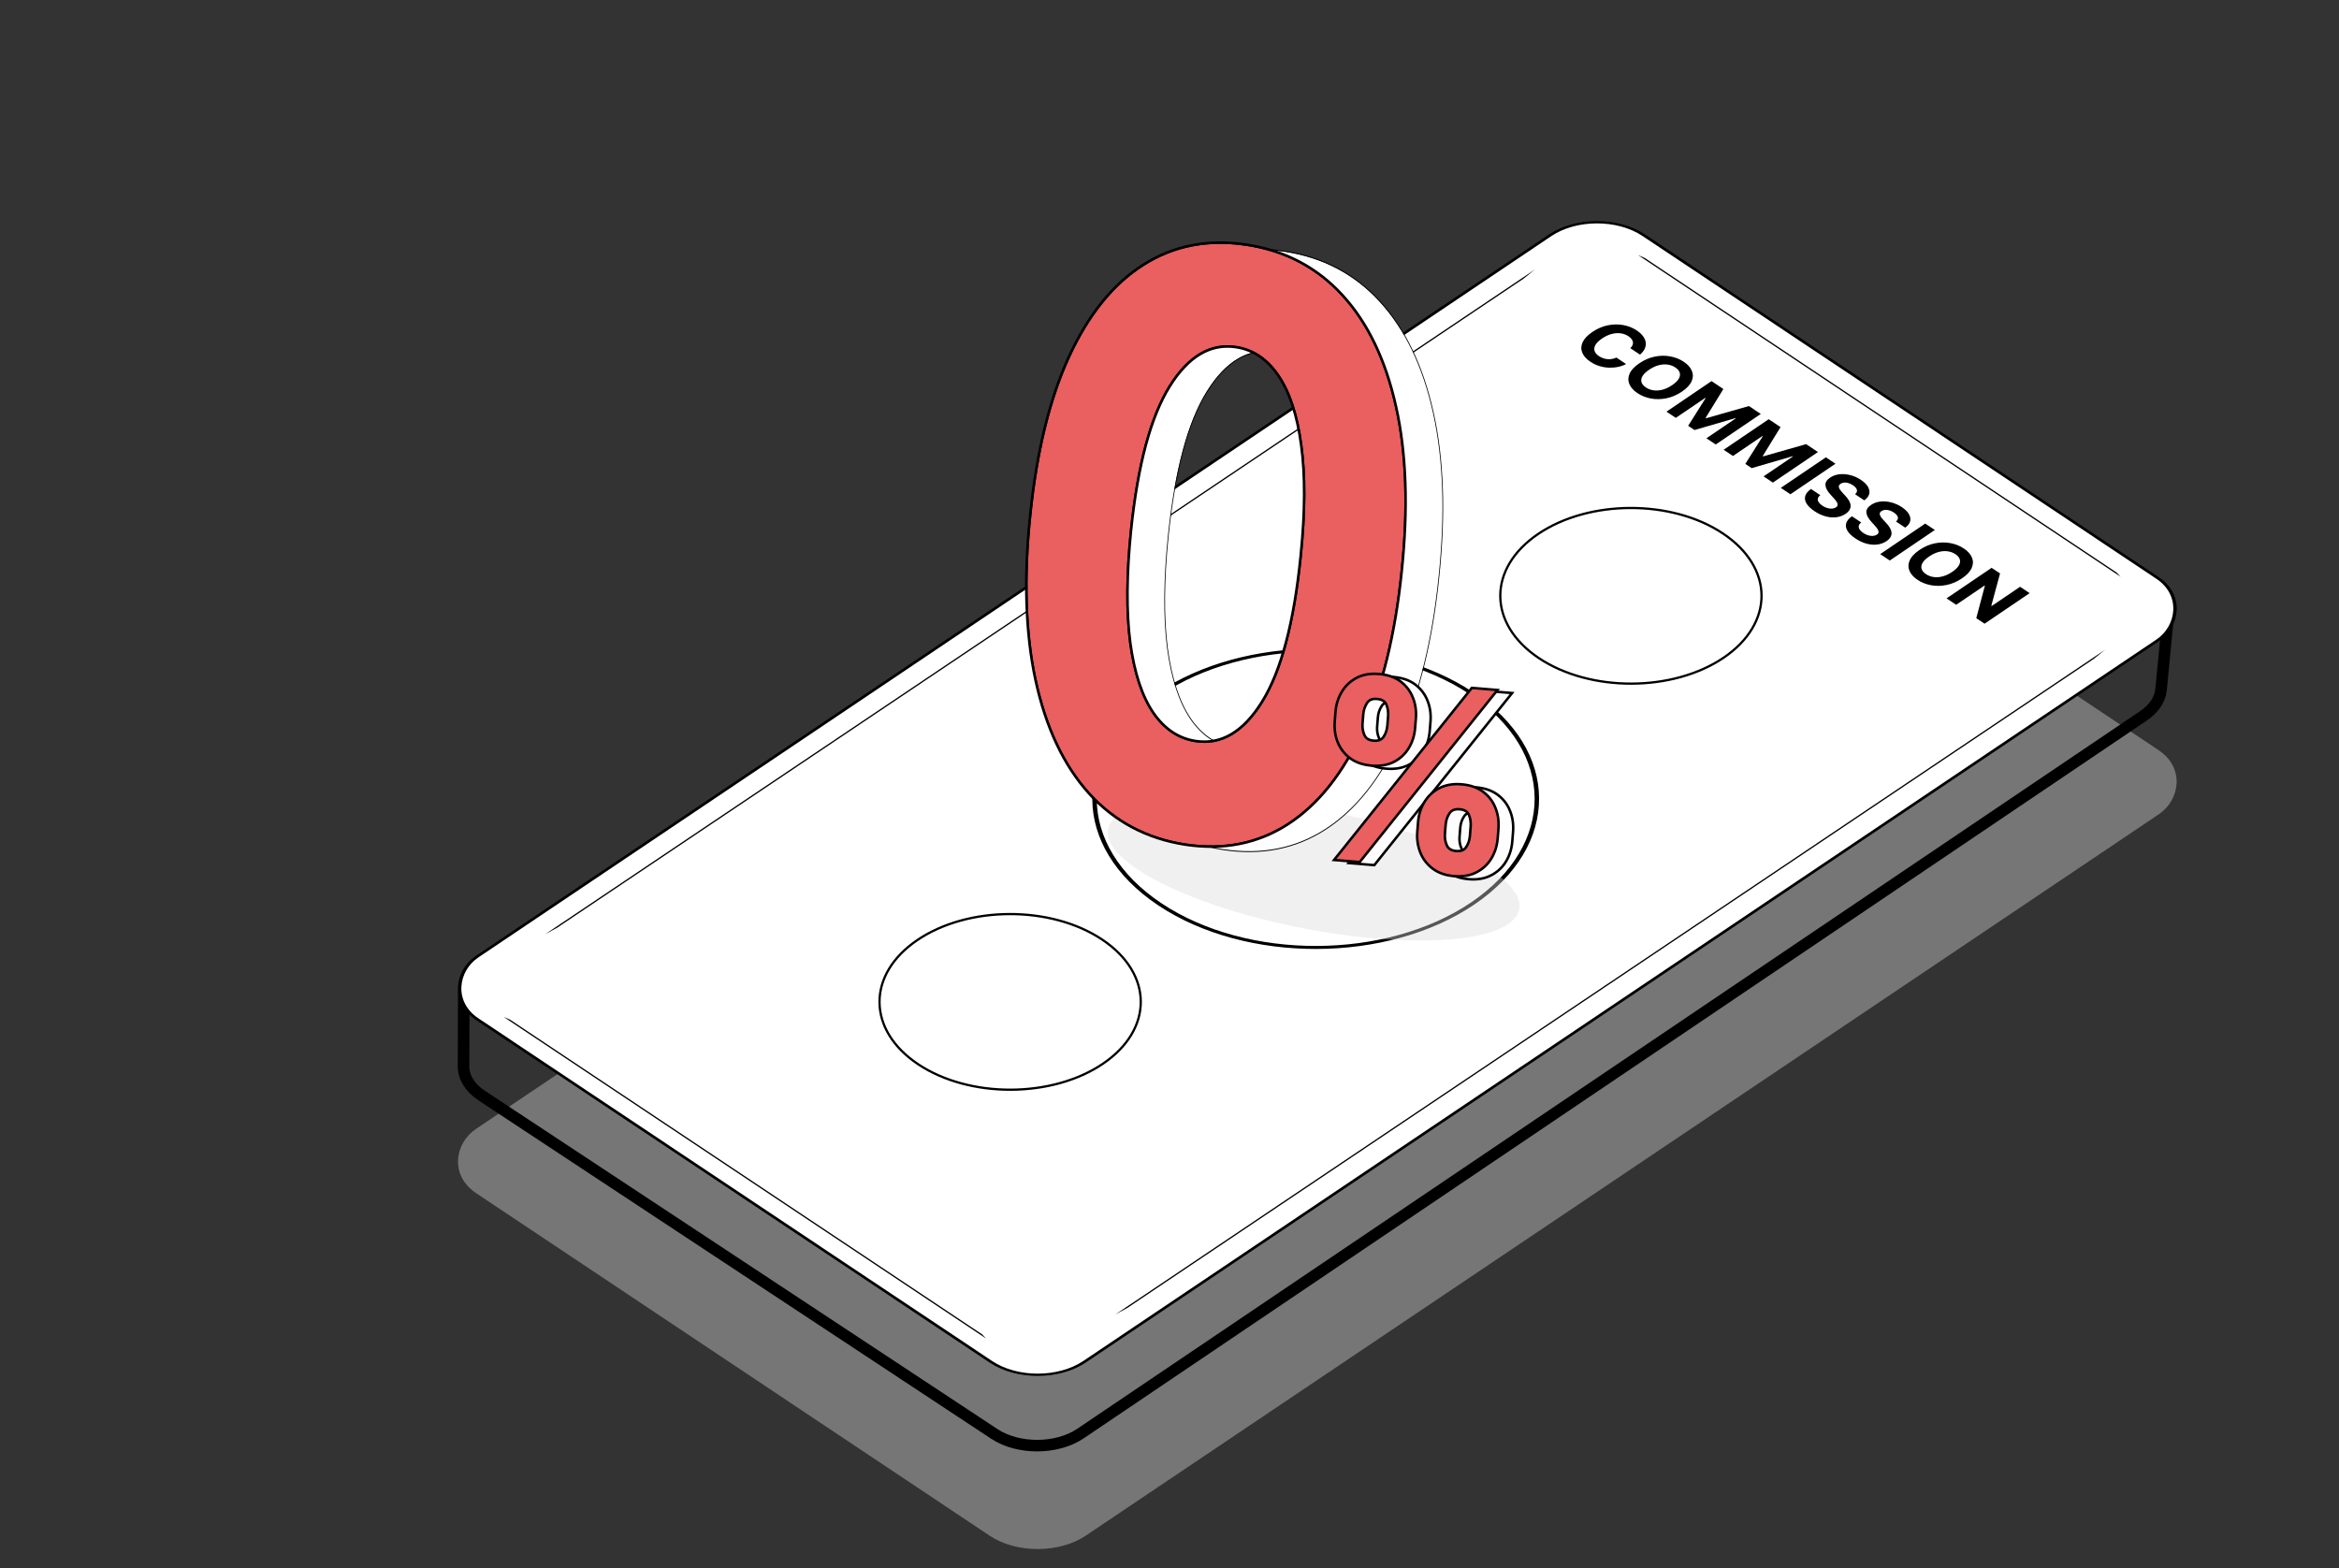 <svg width="349" height="234" viewBox="0 0 349 234" fill="none" xmlns="http://www.w3.org/2000/svg">
<rect x="0" y="0" width="349" height="234" fill="#333333" stroke="none"/>
<rect width="109.355" height="210.1" rx="8.611" transform="matrix(0.832 0.555 -0.83 0.558 238.258 56.02)" fill="#D9D9D9" fill-opacity="0.4"/>
<path d="M231.612 45.859C234.95 43.804 240.036 43.702 243.544 45.62L320.124 87.494C322.397 88.737 323.633 90.638 323.444 92.6L322.449 102.909C322.307 104.379 321.375 105.765 319.825 106.812L161.224 213.904C157.686 216.293 151.93 216.318 148.357 213.959L71.873 163.476C70.136 162.33 69.161 160.765 69.165 159.131L69.195 148.537C69.2 146.835 70.268 145.211 72.141 144.057L231.612 45.859Z" stroke="black" stroke-width="1.722"/>
<rect x="0" y="0.239" width="108.925" height="209.67" rx="8.395" transform="matrix(0.832 0.555 -0.83 0.558 238.457 30.293)" fill="white" stroke="black" stroke-width="0.431"/>
<path d="M244.704 52.917L243.254 51.95C243.414 51.807 243.525 51.658 243.587 51.506C243.652 51.352 243.672 51.198 243.647 51.043C243.622 50.888 243.553 50.736 243.44 50.587C243.329 50.44 243.176 50.301 242.982 50.172C242.631 49.938 242.239 49.793 241.806 49.736C241.375 49.678 240.924 49.713 240.452 49.84C239.983 49.965 239.515 50.186 239.049 50.502C238.57 50.827 238.239 51.147 238.057 51.464C237.876 51.782 237.833 52.084 237.927 52.371C238.022 52.657 238.24 52.914 238.582 53.142C238.774 53.27 238.977 53.372 239.19 53.446C239.406 53.523 239.626 53.571 239.85 53.591C240.077 53.609 240.302 53.599 240.526 53.56C240.752 53.523 240.971 53.454 241.184 53.354L242.627 54.325C242.281 54.51 241.89 54.649 241.453 54.743C241.021 54.837 240.566 54.877 240.089 54.862C239.617 54.847 239.142 54.769 238.664 54.627C238.191 54.485 237.737 54.269 237.302 53.979C236.697 53.576 236.292 53.124 236.087 52.622C235.884 52.122 235.901 51.605 236.139 51.073C236.38 50.542 236.865 50.029 237.596 49.533C238.329 49.036 239.091 48.706 239.884 48.543C240.676 48.38 241.445 48.365 242.19 48.501C242.938 48.635 243.61 48.9 244.206 49.297C244.599 49.559 244.908 49.839 245.134 50.137C245.363 50.436 245.502 50.744 245.552 51.06C245.605 51.374 245.562 51.688 245.423 52.002C245.287 52.317 245.047 52.622 244.704 52.917ZM250.954 58.438C250.221 58.935 249.458 59.265 248.663 59.426C247.871 59.59 247.099 59.603 246.346 59.466C245.598 59.329 244.925 59.062 244.327 58.663C243.725 58.261 243.32 57.809 243.112 57.306C242.905 56.803 242.919 56.284 243.155 55.75C243.391 55.216 243.875 54.701 244.605 54.206C245.338 53.709 246.101 53.379 246.893 53.215C247.685 53.052 248.455 53.039 249.203 53.176C249.953 53.311 250.629 53.58 251.232 53.981C251.83 54.38 252.233 54.831 252.44 55.334C252.652 55.837 252.64 56.356 252.404 56.89C252.17 57.425 251.687 57.941 250.954 58.438ZM249.501 57.469C249.976 57.148 250.304 56.828 250.487 56.512C250.671 56.197 250.719 55.896 250.629 55.609C250.539 55.323 250.321 55.064 249.975 54.833C249.628 54.602 249.242 54.458 248.815 54.4C248.389 54.342 247.941 54.376 247.471 54.501C247.004 54.628 246.533 54.853 246.058 55.175C245.584 55.496 245.254 55.815 245.069 56.13C244.887 56.447 244.84 56.748 244.93 57.035C245.02 57.321 245.238 57.58 245.584 57.811C245.931 58.042 246.317 58.186 246.744 58.244C247.171 58.302 247.617 58.267 248.085 58.141C248.554 58.015 249.026 57.791 249.501 57.469ZM255.376 56.867L257.144 58.046L254.495 62.352L254.575 62.405L260.957 60.588L262.724 61.767L256.004 66.324L254.614 65.397L258.988 62.431L258.932 62.393L252.836 64.167L251.889 63.536L254.493 59.412L254.436 59.374L250.046 62.352L248.655 61.425L255.376 56.867ZM263.905 62.554L265.673 63.732L263.024 68.038L263.104 68.091L269.486 66.274L271.254 67.453L264.533 72.01L263.143 71.083L267.517 68.117L267.461 68.079L261.365 69.854L260.418 69.222L263.022 65.098L262.966 65.06L258.575 68.038L257.185 67.111L263.905 62.554ZM273.868 69.195L267.147 73.753L265.714 72.797L272.435 68.24L273.868 69.195ZM276.792 73.744C277.03 73.547 277.122 73.332 277.068 73.098C277.013 72.865 276.814 72.634 276.47 72.404C276.236 72.248 276.006 72.139 275.779 72.076C275.555 72.011 275.342 71.989 275.143 72.009C274.945 72.03 274.774 72.09 274.63 72.188C274.505 72.266 274.425 72.354 274.391 72.452C274.358 72.551 274.359 72.656 274.393 72.767C274.429 72.876 274.487 72.99 274.57 73.11C274.654 73.228 274.753 73.347 274.868 73.468L275.333 73.972C275.563 74.213 275.747 74.454 275.885 74.693C276.023 74.932 276.102 75.165 276.123 75.394C276.145 75.623 276.097 75.844 275.979 76.057C275.864 76.272 275.668 76.475 275.39 76.666C274.977 76.944 274.514 77.115 274.003 77.18C273.495 77.245 272.962 77.203 272.403 77.053C271.849 76.904 271.295 76.646 270.744 76.278C270.196 75.913 269.803 75.539 269.563 75.156C269.326 74.774 269.256 74.397 269.355 74.024C269.458 73.651 269.746 73.297 270.218 72.962L271.605 73.887C271.395 74.05 271.272 74.221 271.236 74.4C271.204 74.579 271.247 74.759 271.365 74.94C271.487 75.122 271.671 75.295 271.918 75.459C272.161 75.621 272.407 75.738 272.656 75.81C272.907 75.883 273.144 75.91 273.368 75.892C273.592 75.874 273.785 75.809 273.947 75.7C274.098 75.597 274.179 75.481 274.192 75.351C274.206 75.222 274.164 75.076 274.064 74.913C273.966 74.751 273.823 74.567 273.635 74.362L273.081 73.745C272.647 73.271 272.411 72.824 272.373 72.404C272.335 71.985 272.566 71.608 273.065 71.272C273.469 70.995 273.934 70.827 274.459 70.768C274.986 70.71 275.529 70.753 276.088 70.896C276.647 71.039 277.174 71.276 277.668 71.605C278.171 71.941 278.525 72.291 278.729 72.657C278.936 73.024 278.992 73.381 278.898 73.727C278.803 74.073 278.559 74.384 278.165 74.66L276.792 73.744ZM282.9 77.816C283.138 77.619 283.23 77.403 283.176 77.17C283.121 76.937 282.922 76.706 282.578 76.476C282.344 76.32 282.114 76.211 281.887 76.148C281.662 76.084 281.45 76.061 281.25 76.081C281.053 76.102 280.882 76.162 280.737 76.26C280.613 76.338 280.533 76.426 280.499 76.524C280.466 76.623 280.467 76.728 280.501 76.839C280.536 76.948 280.595 77.062 280.678 77.182C280.762 77.3 280.861 77.419 280.976 77.54L281.441 78.044C281.671 78.285 281.855 78.526 281.993 78.765C282.131 79.004 282.21 79.237 282.231 79.466C282.253 79.695 282.205 79.916 282.087 80.129C281.972 80.344 281.776 80.547 281.498 80.738C281.085 81.016 280.622 81.187 280.111 81.252C279.603 81.317 279.07 81.275 278.511 81.126C277.957 80.976 277.403 80.718 276.852 80.35C276.304 79.985 275.911 79.611 275.671 79.228C275.434 78.846 275.364 78.469 275.463 78.096C275.566 77.723 275.854 77.37 276.326 77.034L277.713 77.959C277.503 78.122 277.38 78.293 277.344 78.472C277.312 78.651 277.355 78.831 277.473 79.012C277.595 79.194 277.779 79.367 278.026 79.531C278.269 79.693 278.515 79.81 278.764 79.882C279.015 79.955 279.252 79.982 279.476 79.964C279.7 79.945 279.893 79.881 280.055 79.772C280.206 79.669 280.287 79.553 280.3 79.423C280.314 79.294 280.272 79.148 280.172 78.985C280.074 78.822 279.931 78.639 279.743 78.434L279.189 77.817C278.755 77.343 278.519 76.896 278.481 76.477C278.443 76.057 278.674 75.68 279.173 75.344C279.577 75.067 280.042 74.899 280.567 74.84C281.094 74.782 281.637 74.825 282.196 74.968C282.755 75.111 283.281 75.348 283.776 75.677C284.279 76.013 284.633 76.363 284.837 76.729C285.044 77.096 285.1 77.453 285.006 77.799C284.911 78.145 284.667 78.456 284.273 78.732L282.9 77.816ZM288.696 79.081L281.976 83.638L280.542 82.683L287.263 78.126L288.696 79.081ZM292.745 86.299C292.012 86.796 291.248 87.125 290.454 87.287C289.662 87.45 288.89 87.463 288.137 87.327C287.389 87.19 286.716 86.922 286.118 86.523C285.516 86.122 285.111 85.669 284.903 85.166C284.696 84.663 284.71 84.144 284.946 83.611C285.182 83.076 285.665 82.562 286.396 82.066C287.129 81.569 287.891 81.239 288.684 81.076C289.476 80.913 290.246 80.9 290.994 81.036C291.744 81.172 292.42 81.44 293.023 81.842C293.621 82.24 294.023 82.691 294.231 83.195C294.443 83.698 294.431 84.216 294.195 84.75C293.961 85.286 293.478 85.802 292.745 86.299ZM291.292 85.33C291.766 85.008 292.095 84.689 292.278 84.372C292.462 84.057 292.51 83.756 292.42 83.47C292.33 83.184 292.112 82.925 291.766 82.694C291.419 82.463 291.033 82.319 290.606 82.261C290.179 82.203 289.731 82.237 289.262 82.362C288.795 82.489 288.324 82.713 287.849 83.035C287.374 83.357 287.045 83.675 286.86 83.991C286.677 84.307 286.631 84.609 286.721 84.895C286.811 85.182 287.029 85.44 287.375 85.671C287.722 85.902 288.108 86.047 288.535 86.105C288.961 86.162 289.408 86.128 289.876 86.001C290.345 85.876 290.817 85.652 291.292 85.33ZM302.837 88.508L296.117 93.065L294.879 92.24L296.159 87.406L296.109 87.373L291.88 90.241L290.446 89.285L297.167 84.728L298.425 85.567L297.124 90.383L297.184 90.423L301.41 87.557L302.837 88.508Z" fill="black"/>
<path fill-rule="evenodd" clip-rule="evenodd" d="M81.328 139.41L83.163 138.408L227.324 41.583L229.016 40.215L228.929 40.273L81.413 139.351L81.327 139.409L81.328 139.41Z" fill="black"/>
<path fill-rule="evenodd" clip-rule="evenodd" d="M166.422 196.137L168.256 195.134L312.417 98.31L314.109 96.941L314.023 96.999L166.507 196.077L166.42 196.136L166.422 196.137Z" fill="black"/>
<path fill-rule="evenodd" clip-rule="evenodd" d="M316.571 85.935L316.398 86.051L315.813 85.429L245.415 38.497L244.398 38.051L244.485 38.109L316.314 85.995L316.398 86.051L316.401 86.052L316.574 85.936L316.571 85.935Z" fill="black"/>
<path fill-rule="evenodd" clip-rule="evenodd" d="M147.307 199.615L147.134 199.731L147.135 199.732L147.308 199.616L147.307 199.615ZM147.128 199.727L147.049 199.674L75.219 151.788L75.133 151.73L76.149 152.176L146.542 199.105L147.128 199.727Z" fill="black"/>
<path d="M257.19 98.132C249.611 103.271 237.27 103.306 229.625 98.209C221.98 93.112 221.927 84.815 229.505 79.676C237.084 74.537 249.425 74.502 257.07 79.599C264.715 84.695 264.768 92.993 257.19 98.132Z" fill="white" stroke="black" stroke-width="0.336"/>
<circle r="28.131" transform="matrix(0.833 0.555 -0.826 0.56 196.314 119.196)" fill="white" stroke="black" stroke-width="0.568"/>
<ellipse rx="30.986" ry="9.747" transform="matrix(0.975 0.228 -0.577 0.814 196.007 129.713)" fill="#D9D9D9" fill-opacity="0.4"/>
<path d="M164.565 158.726C156.986 163.865 144.645 163.899 137 158.803C129.355 153.706 129.302 145.409 136.88 140.27C144.459 135.131 156.8 135.096 164.445 140.193C172.09 145.289 172.143 153.587 164.565 158.726Z" fill="white" stroke="black" stroke-width="0.336"/>
<path d="M182.533 126.708C176.809 125.811 172.064 123.284 168.297 119.127C164.552 114.973 161.913 109.379 160.379 102.345C158.867 95.314 158.604 87.093 159.59 77.681C160.551 68.294 162.469 60.461 165.343 54.181C168.24 47.904 171.918 43.355 176.377 40.531C180.861 37.683 185.955 36.691 191.66 37.557C197.364 38.423 202.092 40.904 205.843 45.002C209.615 49.103 212.273 54.629 213.816 61.579C215.361 68.501 215.642 76.654 214.659 86.038C213.692 95.481 211.756 103.383 208.851 109.743C205.968 116.107 202.293 120.743 197.825 123.65C193.357 126.558 188.26 127.577 182.533 126.708ZM184.078 111.619C187.985 112.211 191.357 110.205 194.195 105.598C197.034 100.992 198.95 93.728 199.943 83.805C200.611 77.275 200.635 71.758 200.014 67.253C199.416 62.752 198.263 59.261 196.556 56.783C194.87 54.307 192.729 52.873 190.132 52.479C186.248 51.889 182.889 53.87 180.057 58.42C177.224 62.97 175.296 70.133 174.273 79.909C173.596 86.522 173.552 92.122 174.142 96.708C174.757 101.269 175.917 104.803 177.622 107.309C179.329 109.788 181.481 111.224 184.078 111.619Z" fill="white"/>
<path fill-rule="evenodd" clip-rule="evenodd" d="M182.512 126.844L182.511 126.844C176.769 125.944 172.003 123.408 168.217 119.23L168.217 119.23C164.454 115.056 161.805 109.438 160.266 102.383L160.266 102.382C158.749 95.33 158.487 87.089 159.474 77.665C160.437 68.265 162.358 60.413 165.241 54.113L165.242 54.113C168.147 47.817 171.84 43.246 176.321 40.409C180.827 37.547 185.944 36.553 191.666 37.421C197.389 38.289 202.137 40.78 205.906 44.898C209.697 49.019 212.365 54.569 213.913 61.541C215.463 68.485 215.744 76.658 214.759 86.054C213.791 95.51 211.852 103.43 208.938 109.81C206.046 116.194 202.356 120.85 197.866 123.772C193.376 126.694 188.256 127.716 182.512 126.844ZM208.843 109.743C211.749 103.383 213.685 95.481 214.651 86.038C215.635 76.654 215.353 68.501 213.808 61.579C212.265 54.629 209.608 49.103 205.835 45.002C202.084 40.904 197.357 38.423 191.652 37.557C185.948 36.691 180.853 37.683 176.369 40.531C171.91 43.355 168.232 47.905 165.335 54.181C162.461 60.461 160.543 68.294 159.582 77.681C158.596 87.093 158.859 95.315 160.371 102.345C161.905 109.379 164.544 114.973 168.289 119.127C172.056 123.284 176.802 125.811 182.525 126.708C188.252 127.577 193.349 126.558 197.817 123.65C202.285 120.743 205.96 116.107 208.843 109.743ZM199.827 83.789L199.827 83.788C200.495 77.267 200.518 71.765 199.9 67.278L199.899 67.277C199.303 62.791 198.156 59.327 196.465 56.873L196.465 56.873C194.798 54.423 192.681 53.005 190.111 52.615C186.271 52.032 182.948 53.984 180.134 58.504C177.32 63.025 175.395 70.159 174.373 79.926C173.697 86.531 173.654 92.116 174.242 96.684C174.855 101.23 176.009 104.737 177.696 107.219C179.386 109.672 181.514 111.092 184.084 111.483C187.946 112.068 191.283 110.09 194.102 105.515C196.923 100.938 198.835 93.703 199.827 83.789ZM177.614 107.309C175.909 104.803 174.75 101.269 174.135 96.708C173.545 92.122 173.588 86.522 174.265 79.909C175.288 70.133 177.216 62.97 180.049 58.42C182.882 53.87 186.24 51.889 190.125 52.479C192.722 52.873 194.863 54.307 196.548 56.783C198.255 59.261 199.408 62.752 200.007 67.253C200.627 71.758 200.604 77.275 199.935 83.805C198.942 93.728 197.026 100.992 194.188 105.598C191.349 110.205 187.977 112.211 184.07 111.619C181.473 111.224 179.321 109.788 177.614 107.309Z" fill="black"/>
<path d="M176.826 126.031L176.827 126.031C182.594 126.906 187.736 125.879 192.243 122.946C196.746 120.016 200.44 115.35 203.333 108.965C206.249 102.582 208.188 94.659 209.156 85.203C210.141 75.805 209.861 67.63 208.309 60.682C206.761 53.708 204.091 48.148 200.289 44.015C196.505 39.882 191.736 37.38 185.991 36.508C180.247 35.636 175.108 36.635 170.586 39.507C166.091 42.353 162.393 46.933 159.487 53.232L159.486 53.232C156.601 59.535 154.68 67.389 153.718 76.79C152.73 86.215 152.992 94.458 154.51 101.514L154.51 101.514C156.049 108.572 158.701 114.2 162.475 118.387L162.475 118.387C166.274 122.58 171.061 125.127 176.826 126.031ZM194.071 82.913L194.071 82.914C193.078 92.828 191.166 100.059 188.349 104.63C185.531 109.204 182.217 111.147 178.41 110.569C175.872 110.184 173.765 108.783 172.085 106.344C170.405 103.873 169.252 100.373 168.639 95.828C168.051 91.262 168.094 85.678 168.77 79.074C169.793 69.307 171.717 62.177 174.528 57.662C177.34 53.145 180.64 51.227 184.426 51.801C186.963 52.186 189.059 53.586 190.717 56.021L190.717 56.022C192.4 58.465 193.546 61.921 194.143 66.406L194.143 66.407C194.761 70.892 194.738 76.393 194.071 82.913Z" fill="#EA5F5F" stroke="black" stroke-width="0.374"/>
<path fill-rule="evenodd" clip-rule="evenodd" d="M176.84 125.979L176.839 125.979C171.097 125.08 166.331 122.544 162.545 118.367L162.544 118.366C158.781 114.193 156.131 108.575 154.592 101.52L154.592 101.519C153.075 94.467 152.812 86.227 153.798 76.802C154.76 67.402 156.68 59.55 159.563 53.25L159.564 53.249C162.469 46.953 166.161 42.382 170.642 39.544C175.148 36.682 180.264 35.687 185.987 36.555C191.709 37.423 196.458 39.913 200.228 44.031C204.019 48.151 206.687 53.701 208.235 60.672C209.786 67.617 210.068 75.789 209.084 85.186C208.117 94.642 206.178 102.562 203.264 108.942C200.373 115.326 196.683 119.983 192.194 122.905C187.704 125.828 182.585 126.85 176.84 125.979ZM203.17 108.875C206.075 102.514 208.01 94.612 208.976 85.169C209.959 75.785 209.677 67.632 208.131 60.71C206.588 53.761 203.929 48.235 200.156 44.135C196.405 40.037 191.678 37.556 185.973 36.691C180.268 35.826 175.174 36.818 170.69 39.666C166.231 42.49 162.554 47.041 159.657 53.318C156.784 59.597 154.866 67.431 153.906 76.819C152.921 86.231 153.184 94.452 154.697 101.482C156.231 108.516 158.871 114.11 162.617 118.263C166.384 122.42 171.13 124.946 176.854 125.843C182.58 126.711 187.677 125.691 192.145 122.783C196.613 119.875 200.288 115.239 203.17 108.875ZM194.152 82.921L194.152 82.921C194.819 76.4 194.841 70.898 194.223 66.411L194.223 66.41C193.626 61.924 192.478 58.46 190.788 56.007L190.787 56.006C189.12 53.557 187.003 52.139 184.433 51.749C180.593 51.166 177.27 53.119 174.457 57.639C171.643 62.16 169.719 69.295 168.697 79.062C168.021 85.666 167.979 91.251 168.567 95.82C169.181 100.365 170.335 103.873 172.023 106.354C173.713 108.807 175.841 110.227 178.411 110.617C182.273 111.203 185.609 109.224 188.428 104.648C191.249 100.071 193.16 92.836 194.152 82.921ZM171.94 106.445C170.236 103.938 169.076 100.404 168.46 95.843C167.87 91.257 167.913 85.658 168.589 79.045C169.612 69.269 171.539 62.105 174.372 57.555C177.204 53.004 180.562 51.024 184.447 51.613C187.044 52.007 189.185 53.441 190.87 55.916C192.578 58.395 193.731 61.885 194.33 66.386C194.951 70.891 194.928 76.408 194.26 82.937C193.267 92.861 191.352 100.125 188.514 104.732C185.676 109.338 182.304 111.345 178.397 110.753C175.8 110.359 173.648 108.923 171.94 106.445Z" fill="black"/>
<path d="M214.699 120.148L214.699 120.149C214.164 121.038 213.854 122.034 213.767 123.135L213.654 124.549C213.566 125.65 213.714 126.688 214.099 127.661L214.1 127.662C214.487 128.63 215.104 129.432 215.947 130.064C216.796 130.711 217.872 131.082 219.161 131.188C220.434 131.293 221.549 131.102 222.498 130.604C223.439 130.119 224.179 129.429 224.715 128.536L224.716 128.536C225.25 127.638 225.561 126.638 225.649 125.537L225.761 124.123C225.85 123.014 225.702 121.976 225.316 121.011C224.937 120.034 224.32 119.228 223.468 118.594C222.618 117.957 221.543 117.59 220.254 117.484C218.981 117.379 217.865 117.57 216.917 118.068C215.984 118.555 215.244 119.249 214.699 120.148ZM220.951 126.841L220.95 126.843C220.671 127.285 220.196 127.498 219.46 127.437C218.727 127.377 218.28 127.085 218.059 126.59C217.823 126.044 217.729 125.478 217.776 124.889L217.889 123.474C217.937 122.868 218.125 122.317 218.452 121.818C218.749 121.364 219.233 121.149 219.957 121.209C220.72 121.272 221.16 121.565 221.356 122.051C221.576 122.596 221.662 123.172 221.614 123.781L221.501 125.196C221.452 125.803 221.269 126.351 220.951 126.841ZM204.613 101.591L204.613 101.591L204.612 101.591C203.68 102.078 202.94 102.772 202.395 103.671C201.851 104.56 201.536 105.561 201.448 106.67L201.335 108.085C201.248 109.185 201.391 110.218 201.769 111.182L201.769 111.182L201.769 111.184C202.158 112.143 202.775 112.944 203.616 113.585L203.618 113.586C204.476 114.224 205.551 114.591 206.832 114.696C208.112 114.802 209.227 114.62 210.166 114.139L210.166 114.139C211.107 113.653 211.847 112.964 212.384 112.071C212.927 111.183 213.242 110.182 213.33 109.073L213.443 107.658C213.531 106.549 213.384 105.511 212.997 104.546C212.61 103.569 211.994 102.763 211.15 102.13C210.3 101.492 209.22 101.125 207.923 101.018C206.666 100.914 205.561 101.102 204.613 101.591ZM208.633 110.376L208.633 110.376L208.631 110.378C208.353 110.82 207.874 111.033 207.129 110.971C206.423 110.913 205.987 110.628 205.764 110.139C205.529 109.603 205.435 109.033 205.483 108.426L205.596 107.012C205.643 106.422 205.826 105.874 206.147 105.364C206.438 104.902 206.913 104.684 207.626 104.743C208.398 104.807 208.842 105.101 209.038 105.586C209.258 106.131 209.344 106.707 209.295 107.317L209.182 108.731C209.134 109.339 208.95 109.886 208.633 110.376ZM201.451 128.501L201.232 128.776L201.582 128.804L204.958 129.083L205.057 129.091L205.119 129.013L225.4 103.686L225.62 103.412L225.269 103.383L221.893 103.105L221.795 103.097L221.733 103.174L201.451 128.501Z" fill="#FFFEFE" stroke="black" stroke-width="0.374"/>
<path d="M212.519 119.695L212.519 119.696C211.985 120.585 211.675 121.581 211.587 122.682L211.474 124.096C211.386 125.197 211.534 126.235 211.92 127.208L211.92 127.209C212.308 128.177 212.924 128.978 213.767 129.611C214.617 130.258 215.692 130.629 216.981 130.735C218.255 130.84 219.37 130.649 220.318 130.151C221.259 129.666 221.999 128.976 222.536 128.083L222.536 128.083C223.071 127.185 223.381 126.185 223.469 125.084L223.582 123.67C223.67 122.561 223.523 121.523 223.136 120.558C222.758 119.581 222.141 118.774 221.288 118.141C220.438 117.504 219.363 117.137 218.074 117.031C216.801 116.926 215.686 117.117 214.737 117.615C213.805 118.101 213.065 118.796 212.519 119.695ZM218.771 126.388L218.77 126.39C218.491 126.832 218.016 127.044 217.281 126.984C216.548 126.924 216.101 126.632 215.879 126.136C215.643 125.591 215.549 125.025 215.596 124.436L215.709 123.021C215.757 122.415 215.945 121.863 216.272 121.365C216.57 120.911 217.053 120.696 217.777 120.756C218.54 120.819 218.981 121.112 219.177 121.598C219.396 122.143 219.483 122.719 219.434 123.328L219.321 124.743C219.273 125.35 219.089 125.898 218.771 126.388ZM202.433 101.138L202.433 101.138L202.433 101.138C201.5 101.625 200.76 102.319 200.215 103.218C199.672 104.107 199.357 105.107 199.268 106.217L199.156 107.631C199.068 108.731 199.212 109.765 199.589 110.729L199.589 110.729L199.59 110.731C199.978 111.69 200.595 112.491 201.436 113.132L201.438 113.133C202.296 113.771 203.371 114.138 204.652 114.243C205.933 114.349 207.047 114.167 207.986 113.686L207.986 113.685C208.927 113.2 209.668 112.51 210.204 111.618C210.747 110.73 211.062 109.729 211.15 108.62L211.263 107.205C211.352 106.096 211.204 105.058 210.818 104.093C210.43 103.116 209.814 102.31 208.971 101.677C208.12 101.039 207.041 100.672 205.743 100.565C204.487 100.461 203.381 100.649 202.433 101.138ZM206.453 109.923L206.453 109.923L206.452 109.925C206.173 110.367 205.694 110.58 204.949 110.518C204.244 110.46 203.808 110.175 203.585 109.686C203.349 109.15 203.255 108.58 203.303 107.973L203.416 106.559C203.463 105.969 203.646 105.421 203.967 104.911C204.258 104.449 204.733 104.231 205.446 104.29C206.218 104.354 206.662 104.648 206.858 105.133C207.078 105.678 207.164 106.254 207.115 106.863L207.003 108.278C206.954 108.885 206.771 109.433 206.453 109.923ZM199.272 128.048L199.052 128.322L199.403 128.351L202.779 128.629L202.878 128.638L202.939 128.56L223.221 103.233L223.44 102.959L223.09 102.93L219.714 102.652L219.615 102.644L219.553 102.721L199.272 128.048Z" fill="#EA5F5F" stroke="black" stroke-width="0.374"/>
</svg>
